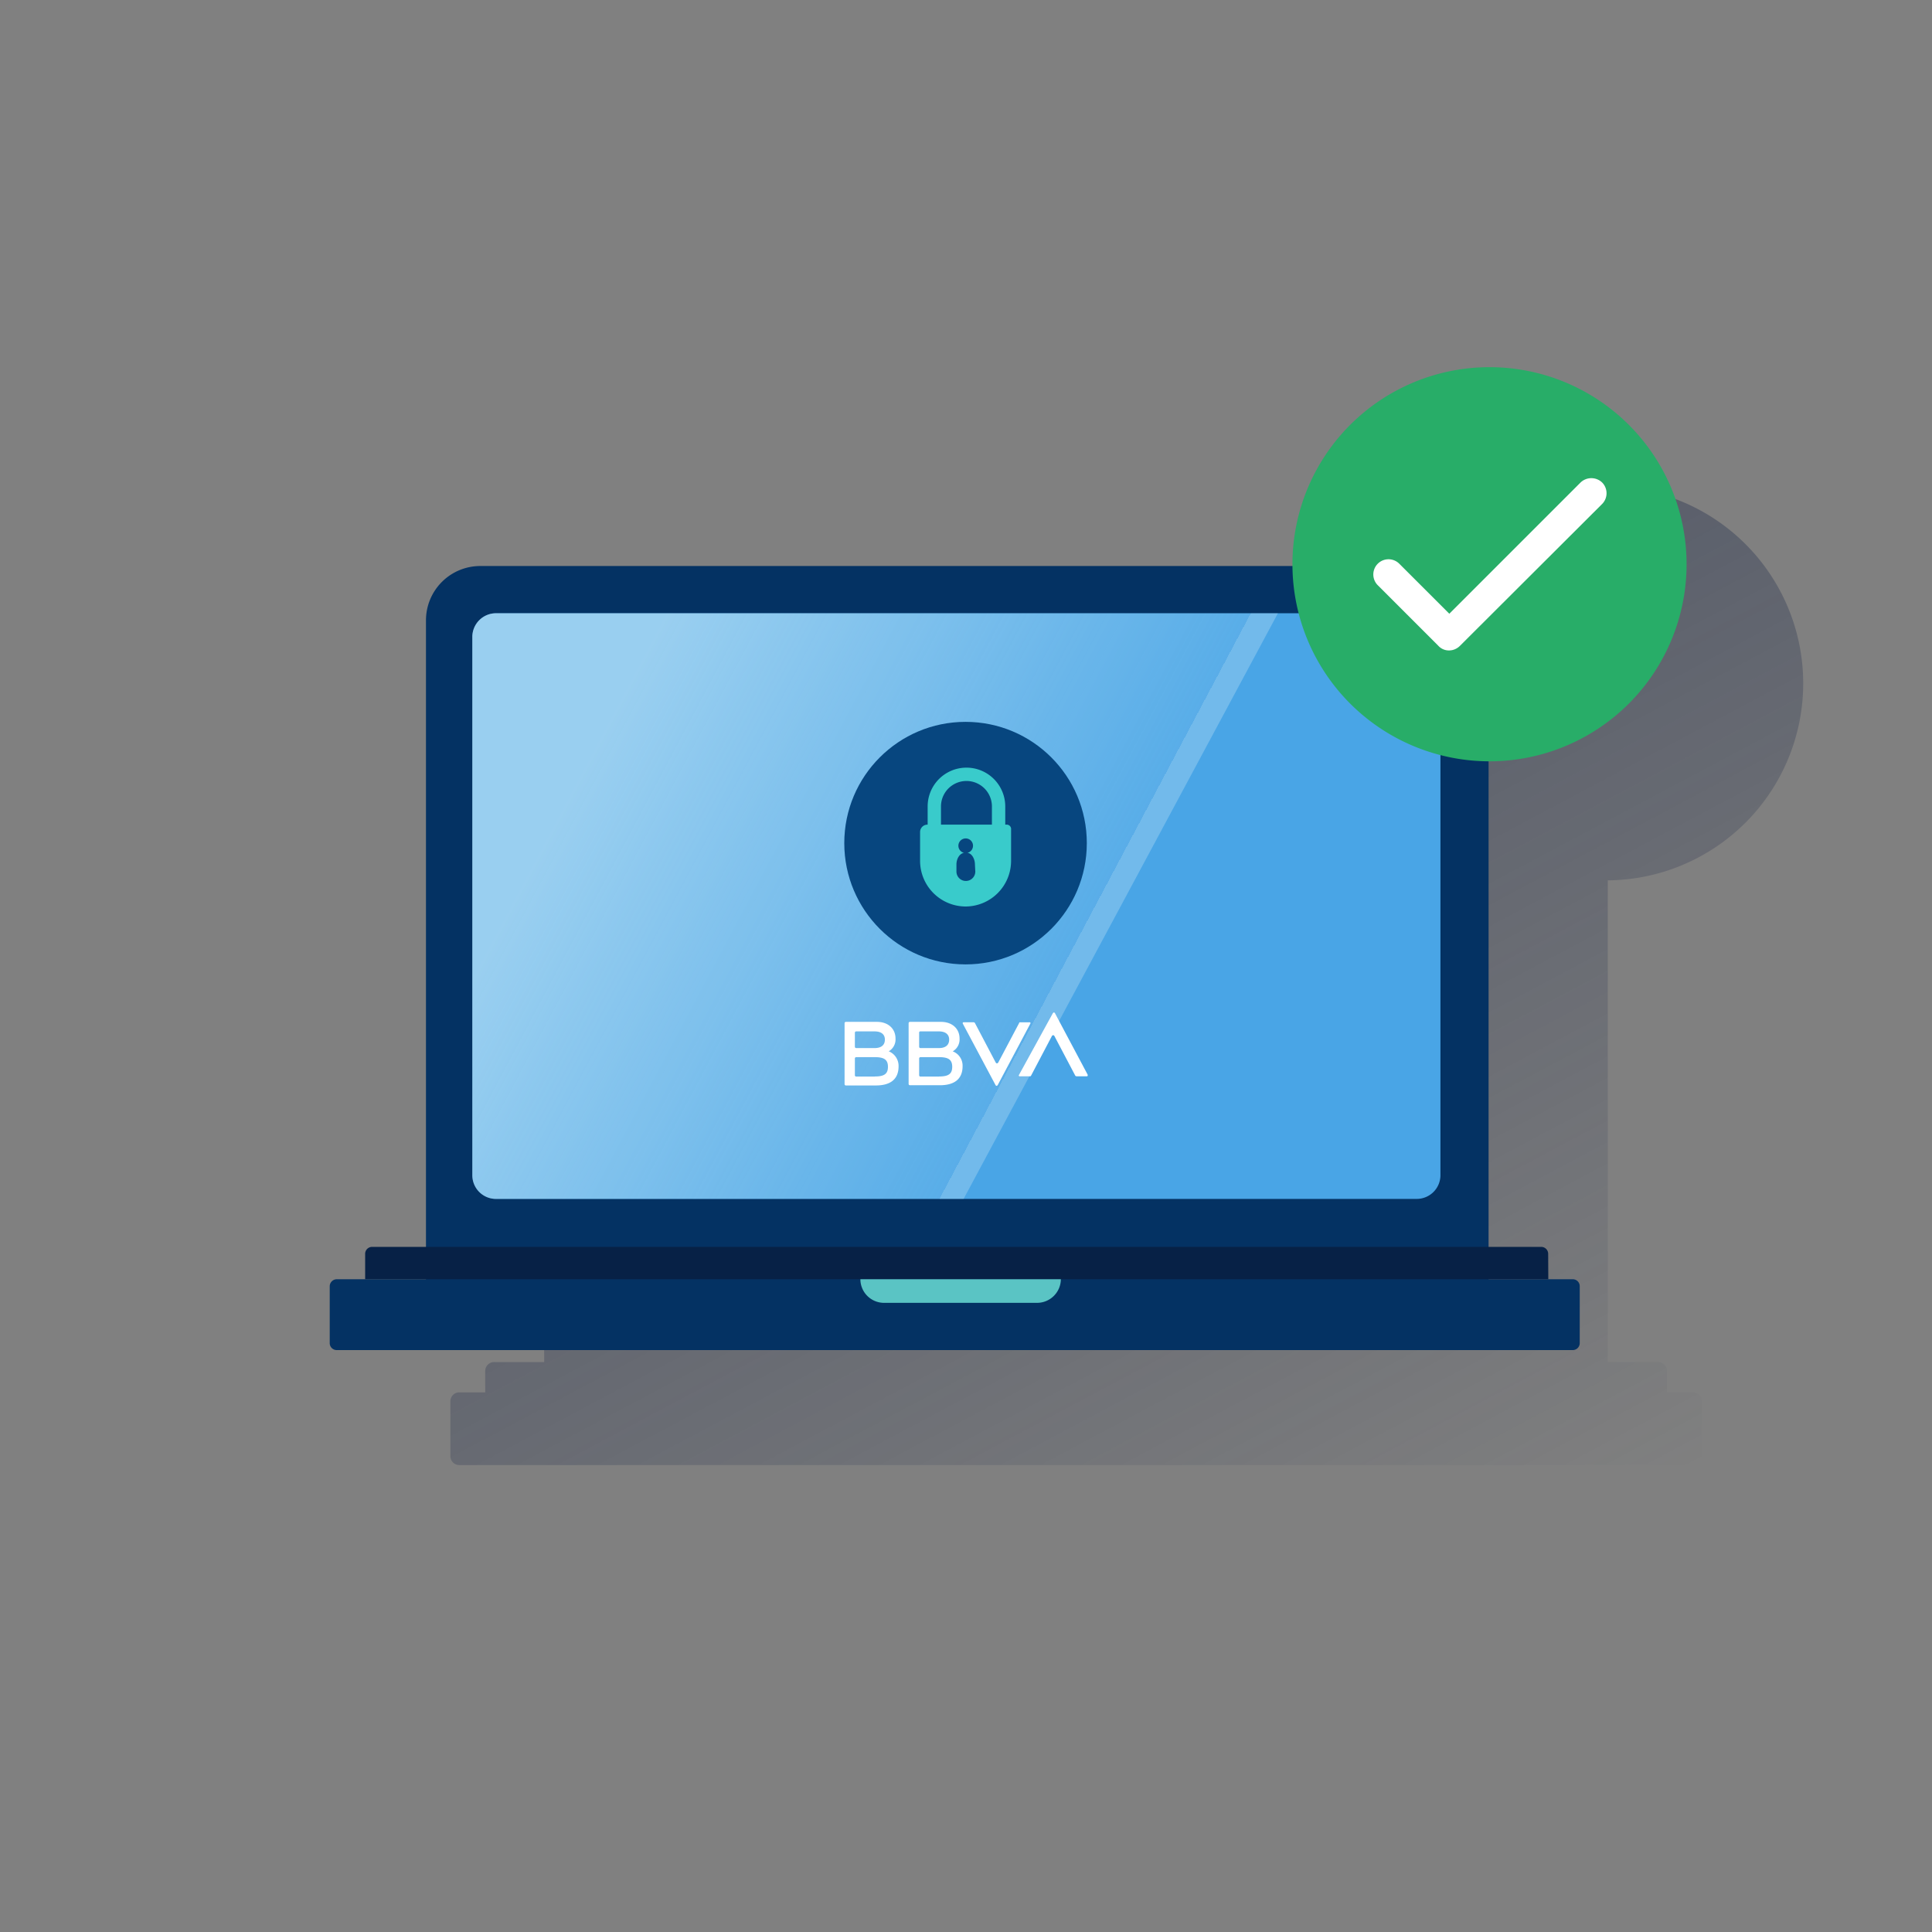 <svg xmlns="http://www.w3.org/2000/svg" xmlns:xlink="http://www.w3.org/1999/xlink" viewBox="0 0 600 600"><rect x="0" y="0" width="600" height="600" fill="#808080" stroke="none"/><defs><style>.cls-1{fill:none;}.cls-2{fill:url(#Degradado_sin_nombre_46);}.cls-3{fill:#043263;}.cls-4{fill:#49a5e6;}.cls-5{fill:#072146;}.cls-6{fill:#5ac4c4;}.cls-7{opacity:0.5;isolation:isolate;fill:url(#Degradado_sin_nombre_2);}.cls-8{fill:#28ad68;}.cls-9{fill:#fff;}.cls-10{fill:#07467f;}.cls-11{fill:#39cbcb;}</style><linearGradient id="Degradado_sin_nombre_46" x1="266.93" y1="166.82" x2="442.74" y2="497.48" gradientTransform="translate(0 2)" gradientUnits="userSpaceOnUse"><stop offset="0" stop-color="#192647" stop-opacity="0.5"/><stop offset="1" stop-color="#192647" stop-opacity="0"/></linearGradient><linearGradient id="Degradado_sin_nombre_2" x1="184.32" y1="233.43" x2="325.66" y2="308.57" gradientUnits="userSpaceOnUse"><stop offset="0" stop-color="#eaf9fa"/><stop offset="1" stop-color="#eaf9fa" stop-opacity="0.2"/><stop offset="1" stop-color="#eaf9fa" stop-opacity="0.5"/></linearGradient></defs><title>5</title><g id="Cuadrados_blancos" data-name="Cuadrados blancos"><rect class="cls-1" width="600" height="600"/></g><g id="Capa_1" data-name="Capa 1"><path class="cls-2" d="M560,212.24a61.16,61.16,0,0,0-122.32,0h-247A21.64,21.64,0,0,0,169,233.88h0V423H153.51a2.77,2.77,0,0,0-2.82,2.82v6.59h-8a2.77,2.77,0,0,0-2.82,2.82v16.94a2.77,2.77,0,0,0,2.82,2.82h383a2.77,2.77,0,0,0,2.82-2.82V435.24a2.77,2.77,0,0,0-2.82-2.82h-8v-6.59a2.78,2.78,0,0,0-2.83-2.82H499.31V273.4A61.18,61.18,0,0,0,560,212.24Z"/><path class="cls-3" d="M149.12,175.78h296.3a16.88,16.88,0,0,1,16.87,16.87h0V398.82h-330V192.65A16.87,16.87,0,0,1,149.12,175.78Z"/><path class="cls-4" d="M154,190.45h286a7.36,7.36,0,0,1,7.34,7.34V365a7.36,7.36,0,0,1-7.34,7.33H154A7.35,7.35,0,0,1,146.7,365V197.79A7.36,7.36,0,0,1,154,190.45Z"/><path class="cls-3" d="M104.6,397.28H488.4a2.16,2.16,0,0,1,2.2,2.2v17.6a2.17,2.17,0,0,1-2.2,2.2H104.6a2.16,2.16,0,0,1-2.2-2.2v-17.6A2.2,2.2,0,0,1,104.6,397.28Z"/><path class="cls-5" d="M480.84,397.28H113.4v-7.85a2.16,2.16,0,0,1,2.2-2.2h363a2.16,2.16,0,0,1,2.2,2.2Z"/><path class="cls-6" d="M322.13,404.61h-47.6a7.35,7.35,0,0,1-7.33-7.33h62.26A7.4,7.4,0,0,1,322.13,404.61Z"/><path class="cls-7" d="M154,372.34H299.25l97.62-181.89H154a7.36,7.36,0,0,0-7.33,7.34V365A7.35,7.35,0,0,0,154,372.34Z"/><path class="cls-8" d="M523.78,175.23a61.2,61.2,0,1,1-61.2-61.2,61.19,61.19,0,0,1,61.2,61.2"/><path class="cls-9" d="M450,202h0a4.41,4.41,0,0,1-3.29-1.42l-18.83-18.83a4.72,4.72,0,1,1,6.68-6.68l15.54,15.53,40.76-40.76a4.84,4.84,0,0,1,6.69,0,4.74,4.74,0,0,1,0,6.68l-44.16,44.06A4.78,4.78,0,0,1,450,202Z"/><circle class="cls-10" cx="299.86" cy="261.84" r="37.66"/><path class="cls-11" d="M312.57,256.1h-.38v-5.65a12,12,0,0,0-24.1,0h0v5.65H288a2.29,2.29,0,0,0-2.26,2.26v8.95a14.18,14.18,0,0,0,14.12,14.21h0A14.18,14.18,0,0,0,314,267.31h0v-9.7A1.36,1.36,0,0,0,312.57,256.1Zm-9.7,14.22a2.93,2.93,0,1,1-5.84.37v-2.16c0-1.88,1-3.48,2.36-3.67a2.27,2.27,0,1,1,2.73-1.7,2.24,2.24,0,0,1-1.7,1.7c1.32.09,2.36,1.79,2.36,3.67Zm5.18-14.22H292.23v-5.65a7.91,7.91,0,0,1,15.82,0h0Z"/><path class="cls-9" d="M316.52,317.68,310,330a.46.46,0,0,1-.57.19c-.09,0-.09-.1-.19-.19l-6.49-12.33a.49.49,0,0,0-.38-.19h-3.11a.25.25,0,0,0-.28.28v.09L309.18,337c.09.18.38.28.47.18s.09-.09.19-.18L320,317.86c.09-.09,0-.28-.1-.37h-3.29c.09,0-.1,0-.1.19"/><path class="cls-9" d="M320.2,334.06l6.49-12.34a.46.46,0,0,1,.57-.18c.09,0,.09.09.18.18l6.5,12.34a.52.52,0,0,0,.38.19h3.2c.19,0,.28-.1.28-.29v-.18l-10.17-19.12c-.09-.19-.37-.28-.47-.19s-.09.1-.19.19l-10.54,19.21c-.09.09,0,.28.09.38h3.2c.29,0,.38,0,.48-.19"/><path class="cls-9" d="M271.71,334.34h-5.84a.41.41,0,0,1-.38-.38v-5.27a.41.41,0,0,1,.38-.38h5.84c2.82,0,4.05.76,4.05,3s-1.23,3-4.05,3m-5.84-14h5.74c2.08,0,3.2.94,3.2,2.54s-1,2.64-3.2,2.64h-5.74a.41.41,0,0,1-.38-.38v-4.42a.41.41,0,0,1,.38-.38m10.07,6.22a4.26,4.26,0,0,0,2.17-4c0-3.11-2.35-5.18-5.74-5.18h-9.7a.41.41,0,0,0-.38.38v19a.4.4,0,0,0,.38.37H272c4.61,0,7.06-2,7.06-5.93a4.88,4.88,0,0,0-3.11-4.7"/><path class="cls-9" d="M291.67,334.34h-5.84a.41.41,0,0,1-.38-.38v-5.27a.41.41,0,0,1,.38-.38h5.84c2.82,0,4.05.76,4.05,3s-1.23,3-4.05,3m-5.84-14h5.74c2.07,0,3.2.94,3.2,2.54s-1,2.64-3.2,2.64h-5.74a.41.41,0,0,1-.38-.38v-4.42a.35.35,0,0,1,.38-.38m10,6.22a4.28,4.28,0,0,0,2.17-4c0-3.11-2.36-5.18-5.75-5.18h-9.69a.41.41,0,0,0-.38.38v18.92a.41.41,0,0,0,.38.38h9.32c4.61,0,7.06-2,7.06-5.93a4.74,4.74,0,0,0-3.11-4.61"/></g></svg>
